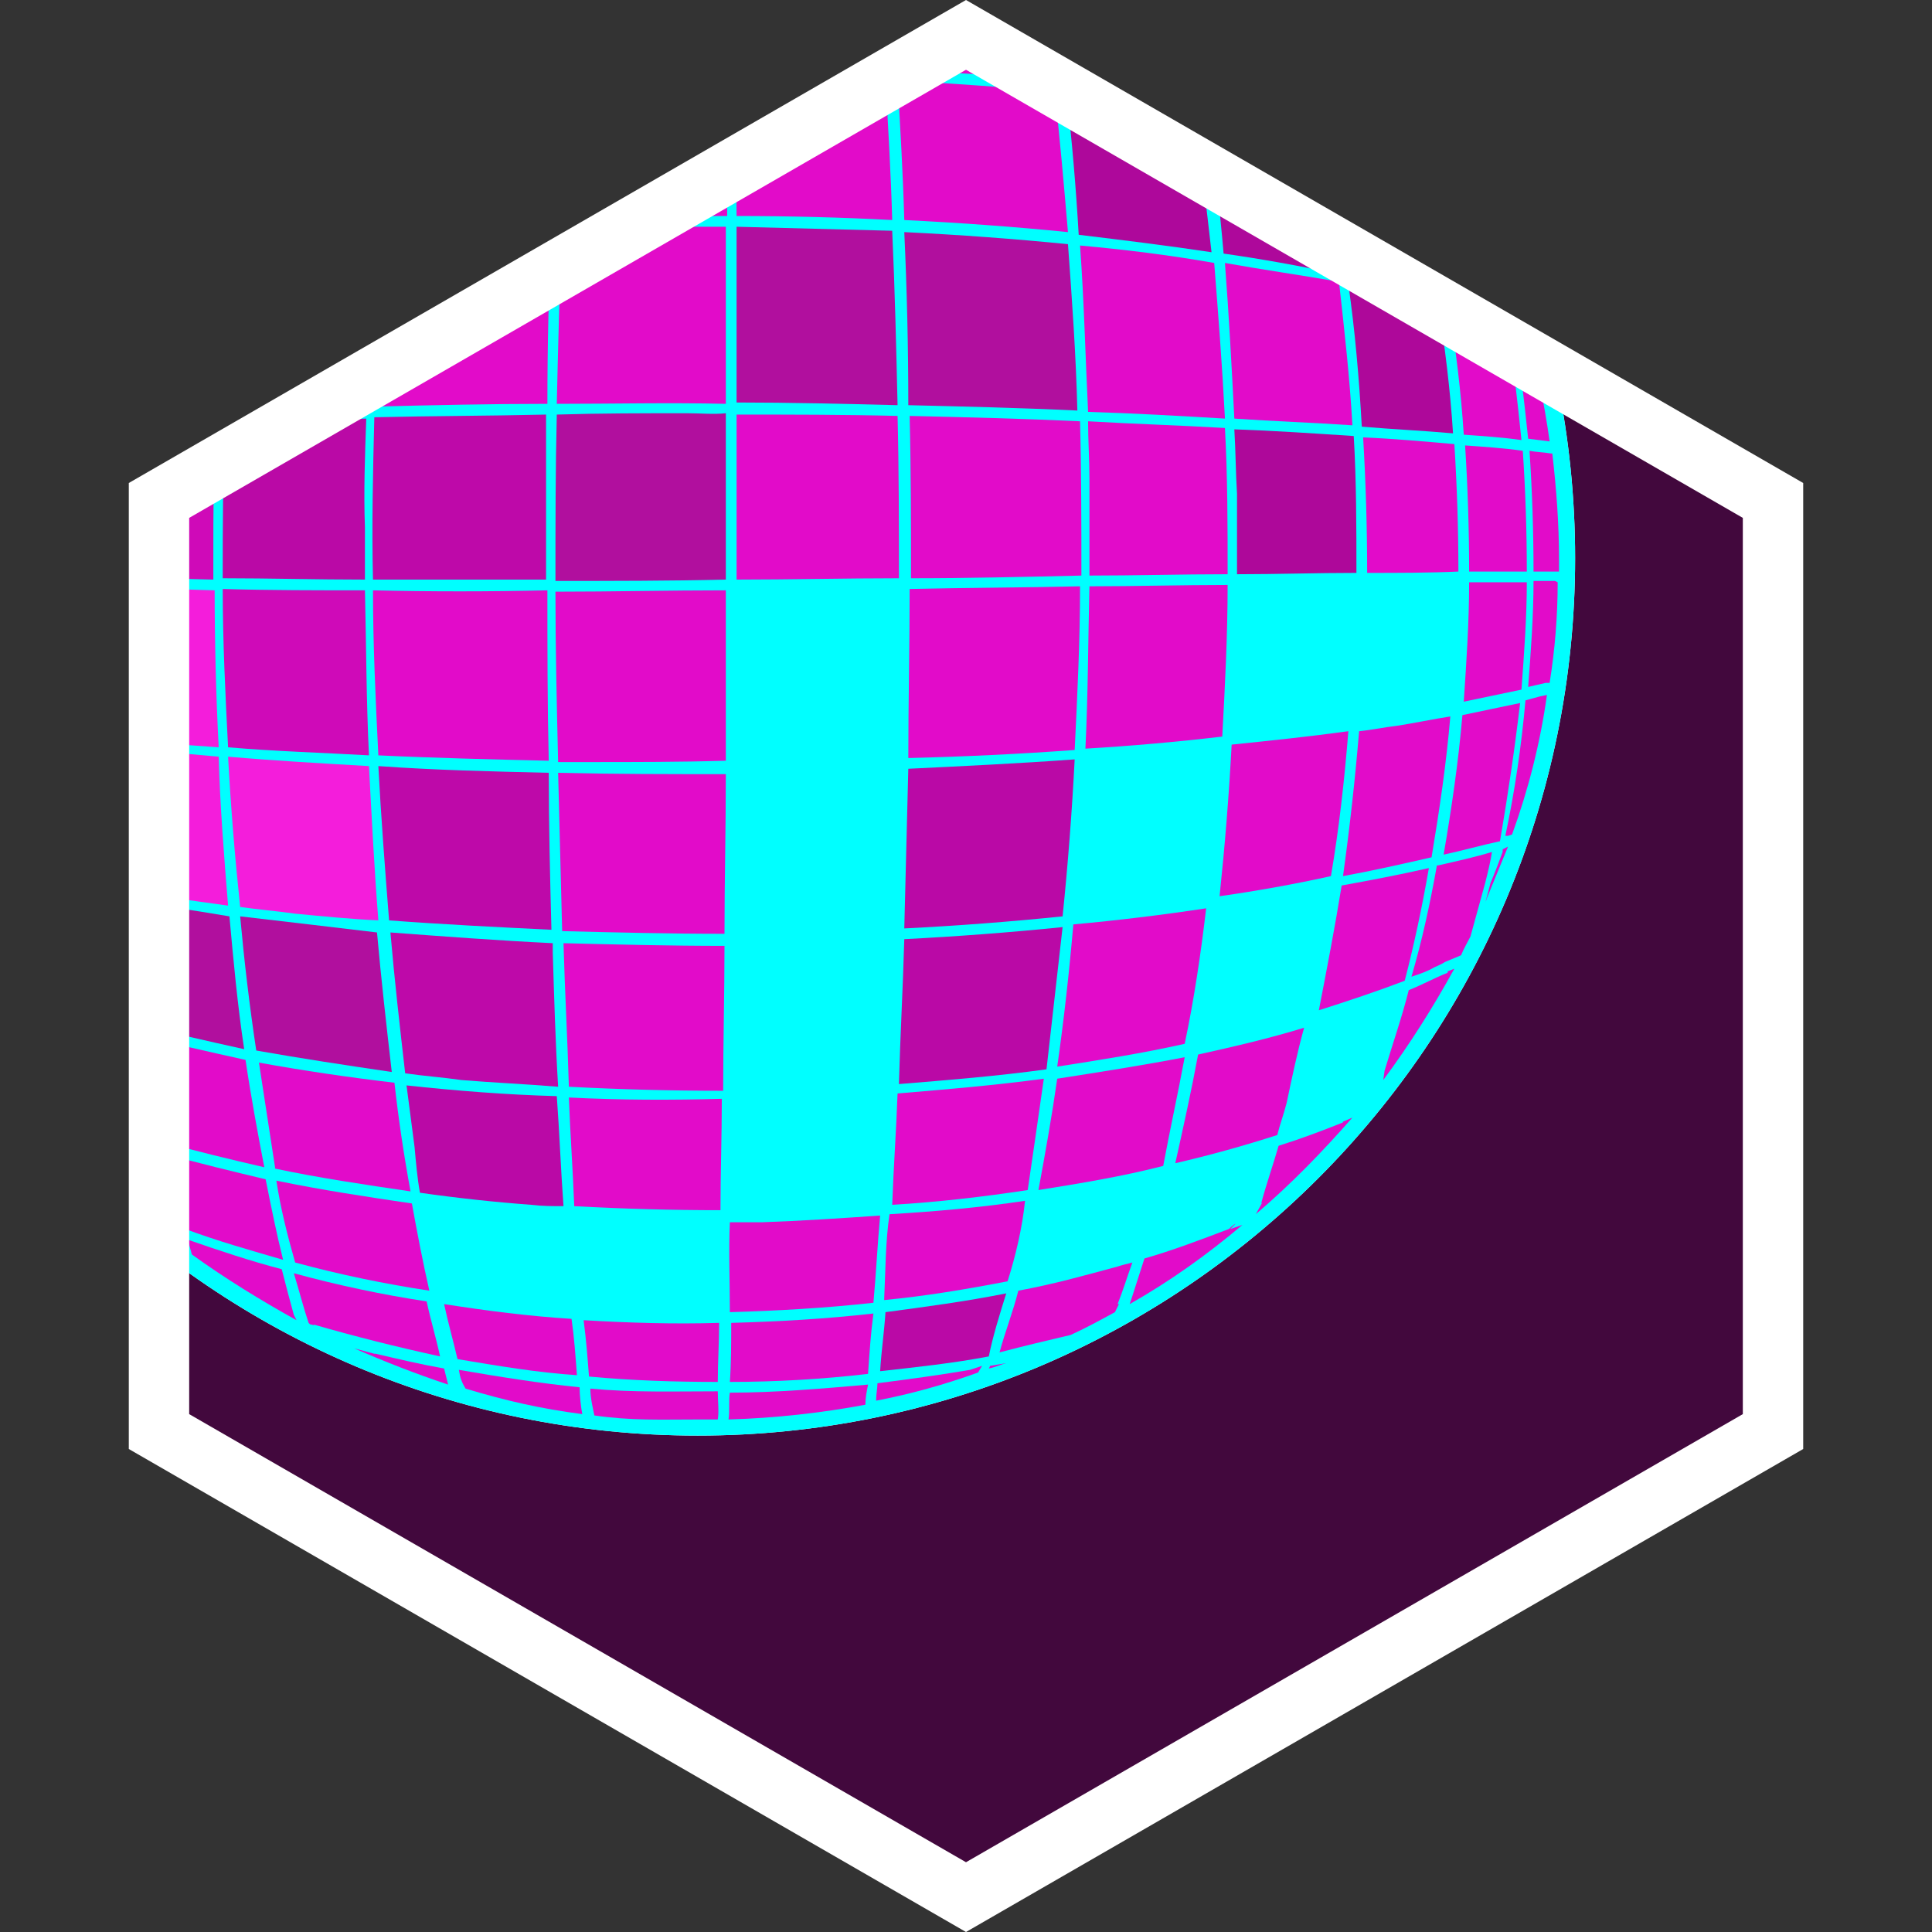 <?xml version="1.0" encoding="utf-8"?>
<!-- Generator: Adobe Illustrator 18.1.0, SVG Export Plug-In . SVG Version: 6.00 Build 0)  -->
<!DOCTYPE svg PUBLIC "-//W3C//DTD SVG 1.1//EN" "http://www.w3.org/Graphics/SVG/1.1/DTD/svg11.dtd">
<svg version="1.1" id="Layer_1" xmlns="http://www.w3.org/2000/svg" xmlns:xlink="http://www.w3.org/1999/xlink" x="0px" y="0px"
	 viewBox="0 0 144 144" enable-background="new 0 0 144 144" xml:space="preserve">
<rect x="0" y="0" width="144" height="144" fill="#333333" stroke="none"/>
<g>
	<polygon opacity="0.998" fill="#42083D" points="11.1,36.9 72,1.7 132.9,36.9 132.9,107.1 72,142.3 11.1,107.1 	"/>
	<g>
		<defs>
			<polygon id="SVGID_3_" points="11.1,36.9 72,1.7 132.9,36.9 132.9,107.1 72,142.3 11.1,107.1 			"/>
		</defs>
		<clipPath id="SVGID_1_">
			<use xlink:href="#SVGID_3_"  overflow="visible"/>
		</clipPath>
		<g clip-path="url(#SVGID_1_)">
			<g id="g9031_16_" transform="translate(104.844, 157.885)">
				<path id="path9005_31_" opacity="0.998" fill="#00FFFF" d="M-10-72.3c-2.5,0.8-5,1.4-7.5,2c-0.5,1.8-1,3.6-1.5,5.4
					c2.5-0.8,4.9-1.7,7.3-2.7l0.2-0.2C-11-69.2-10.5-70.8-10-72.3L-10-72.3z"/>
				<path id="path9007_31_" opacity="0.998" fill="#00FFFF" d="M-0.8-83.8c-2.1,0.8-4.2,1.6-6.4,2.2c-0.6,2.7-1.3,5.3-2,7.9
					c1.7-0.6,3.4-1.2,5.1-1.9l1.2-1.5l0.1-0.1c0.2-0.5,0.3-0.9,0.5-1.4C-1.8-80.2-1.2-82-0.8-83.8L-0.8-83.8z"/>
				<path id="path9009_31_" opacity="0.998" fill="#00FFFF" d="M3.8-114.5c-2.3,0-4.6,0-6.8,0.1c0,3.4-0.2,6.8-0.4,10.2
					c2.3-0.3,4.5-0.7,6.8-1.2C3.6-108.4,3.8-111.5,3.8-114.5L3.8-114.5z"/>
				<path id="path9011_31_" opacity="0.998" fill="#00FFFF" d="M-3.8-114.4c-3,0-5.9,0.1-8.9,0.1c0,3.8-0.1,7.5-0.3,11.3
					c2.9-0.3,5.8-0.7,8.7-1.1C-4-107.6-3.8-111-3.8-114.4L-3.8-114.4z"/>
				<path id="path9013_31_" opacity="0.998" fill="#00FFFF" d="M-37.8-114c-4,0-8.1,0.1-12.1,0.1c0,4.3,0,8.5,0,12.8
					c4,0,8.1-0.1,12.1-0.2C-37.8-105.6-37.8-109.8-37.8-114L-37.8-114z"/>
				<path id="path9015_31_" opacity="0.998" fill="#00FFFF" d="M-13.8-102.2c-3.4,0.4-6.8,0.7-10.2,0.9c-0.2,3.9-0.4,7.8-0.7,11.7
					c3.3-0.3,6.6-0.8,9.9-1.3C-14.4-94.7-14-98.4-13.8-102.2L-13.8-102.2z"/>
				<path id="path9017_31_" opacity="0.998" fill="#00FFFF" d="M-37.9-100.5c-4,0.2-8.1,0.3-12.1,0.3c0,4-0.1,7.9-0.1,11.9
					c4,0,7.9-0.1,11.9-0.3C-38.1-92.6-38-96.5-37.9-100.5L-37.9-100.5z"/>
				<path id="path9019_31_" opacity="0.998" fill="#00FFFF" d="M-5.7-91.7c-2.8,0.5-5.5,1-8.3,1.4c-0.4,3.4-0.8,6.7-1.4,10
					c2.7-0.6,5.3-1.3,8-2.1C-6.8-85.4-6.2-88.5-5.7-91.7L-5.7-91.7z"/>
				<path id="path9021_31_" opacity="0.998" fill="#00FFFF" d="M-38.2-87.8c-3.9,0.2-7.9,0.3-11.9,0.4c0,3.6-0.1,7.2-0.1,10.8
					c3.8,0,7.7-0.1,11.5-0.4C-38.5-80.6-38.4-84.2-38.2-87.8L-38.2-87.8z"/>
				<path id="path9023_31_" opacity="0.998" fill="#00FFFF" d="M-38.7-76.3c-0.4,0-0.7,0.1-1.1,0.1c-3.4,0.2-6.9,0.3-10.3,0.3
					c0,2.6-0.1,5.2-0.1,7.8c0,0.1,0,0.3,0,0.4c3.7,0,7.4-0.1,11.1-0.4C-39-70.8-38.9-73.5-38.7-76.3L-38.7-76.3z"/>
				<path id="path9025_31_" opacity="0.998" fill="#00FFFF" d="M-18.4-70.1c-3.1,0.7-6.1,1.2-9.2,1.7c-0.4,2-0.8,4.1-1.3,6.1
					c3.1-0.6,6.1-1.4,9.1-2.3C-19.2-66.5-18.7-68.3-18.4-70.1L-18.4-70.1z"/>
				<path id="path9027_31_" opacity="0.998" fill="#00FFFF" d="M-73.4-68.1c0.4,2.2,0.9,4.4,1.5,6.5c3.2,0.5,6.5,0.9,9.7,1.1
					c-0.2-2.2-0.3-4.5-0.5-6.7C-66.3-67.4-69.9-67.7-73.4-68.1L-73.4-68.1z"/>
				<path id="path9029_31_" opacity="0.998" fill="#00FFFF" d="M-62-67.1c0,2.1,0.3,4.4,0.6,6.7c2.9,0.2,5.8,0.3,8.6,0.3
					c0.5,0,1.1,0,1.6,0c0-2.2,0.1-4.5,0.1-6.7C-54.7-66.8-58.4-66.9-62-67.1L-62-67.1z"/>
			</g>
			<path id="path6851_16_" fill="#FFFFFF" d="M117.4,41.6c0,36.1-29.3,65.4-65.4,65.4s-65.4-29.3-65.4-65.4S15.9-23.7,52-23.7
				S117.4,5.5,117.4,41.6L117.4,41.6z"/>
			<path id="path11669_16_" fill="#00FFFF" d="M117.4,41.6c0,36.1-29.3,65.4-65.4,65.4s-65.4-29.3-65.4-65.4S15.9-23.7,52-23.7
				S117.4,5.5,117.4,41.6L117.4,41.6z"/>
			<path id="path6745_31_" opacity="0.998" fill="#E20BC9" d="M52-22.5c-2.4,0-4.8,0.1-7.2,0.4c-0.2,1-0.1,2.3-0.4,3.2
				c3.1-0.2,5.9-0.2,9-0.2c0.1-1.2,0-2.5-0.1-3.4C52.9-22.5,52.4-22.5,52-22.5L52-22.5z"/>
			<path id="path6743_31_" opacity="0.998" fill="#E20BC9" d="M54.2-22.4c0,1.1,0,2.2,0,3.4c3.1,0,6.3,0.1,9.4,0.4
				c-0.1-1-0.1-1.9-0.1-2.8C60.5-22,57.4-22.3,54.2-22.4L54.2-22.4z"/>
			<path id="path6741_31_" opacity="0.998" fill="#E20BC9" d="M43.9-22c-3,0.4-6,1-8.9,1.8c-0.2,0.8-0.4,2.3-0.6,2.8
				c2-0.3,6.1-1.5,9.1-1.3C43.6-19.8,43.8-20.9,43.9-22L43.9-22z"/>
			<path id="path6739_31_" opacity="0.998" fill="#E20BC9" d="M64.1-21.3c0.1,0.8,0.3,1.6,0.4,2.4c0,0.1,0,0.2,0,0.3
				c3.1,0.3,6.1,0.8,9.1,1.5c-0.2-0.6-0.3-1.2-0.5-1.8C70.2-19.9,67.2-20.7,64.1-21.3L64.1-21.3z"/>
			<path id="path6737_31_" opacity="0.998" fill="#E20BC9" d="M34.2-20c-3.6,1-7.1,2.4-10.5,4c-0.2,0.5-0.3,1-0.5,1.5
				c3.3-1.1,6.7-1.9,10.1-2.6C33.6-18,34-19.2,34.2-20L34.2-20z"/>
			<path id="path6735_31_" opacity="0.998" fill="#E20BC9" d="M74-18.6c0.2,0.5,0.4,1.1,0.5,1.7c2.7,0.4,5.3,1.2,7.6,2
				C79.5-16.3,76.8-17.6,74-18.6L74-18.6z"/>
			<path id="path6733_31_" opacity="0.998" fill="#AE089B" d="M54.6-18.3c0,0.1,0,0.8,0.1,1.5c0,0,0,0,0,0c0,1.1,0,2.1,0,3.2
				c1.6,0,3.2,0.1,4.8,0.2c1.7,0.1,3.4,0.3,5.1,0.4l-0.6-4.8C60.6-18.1,57-18.3,54.6-18.3L54.6-18.3z"/>
			<path id="path6731_31_" opacity="0.998" fill="#AE089B" d="M53.7-18.3c-2.3,0-7,0.1-9.3,0.2c-0.1,0.9-0.3,2.8-0.5,4.7
				c3.3-0.2,6.5-0.3,9.8-0.3c0-1.1-0.1-2.2,0-3.3c0,0,0,0-0.1,0C53.7-17.5,53.7-18.2,53.7-18.3L53.7-18.3z"/>
			<path id="path6729_31_" opacity="0.998" fill="#AE089B" d="M43.6-17.7c-2.8,0.2-6.3,0.6-9.5,1.3c-0.5,1.4-0.8,3-1.2,4.4
				c3.4-0.6,6.9-1,10.3-1.3C43.3-14.7,43.4-16.3,43.6-17.7L43.6-17.7z"/>
			<path id="path6727_31_" opacity="0.998" fill="#E20BC9" d="M64.8-17.7c0.2,1.4,0.5,3.2,0.6,4.7c3.4,0.4,6.8,0.9,10.2,1.6
				c-0.4-1.5-1.1-3.5-1.5-4.9C70.2-17.1,68-17.5,64.8-17.7L64.8-17.7z"/>
			<path id="path6725_31_" opacity="0.998" fill="#E20BC9" d="M33.1-16.3c-3.4,0.7-6.6,1.7-9.9,2.7c-0.4,1.3-0.9,2.6-1.2,3.9
				c3.3-0.9,6.7-1.7,10.1-2.3C32.5-13.3,32.7-14.8,33.1-16.3L33.1-16.3z"/>
			<path id="path6723_31_" opacity="0.998" fill="#E20BC9" d="M74.9-16.1c0.4,1.5,1.1,3.4,1.5,4.9c3.1,0.7,6,1.4,9.1,2.4
				c-0.5-1.6-0.8-3.1-1.3-4.7c-2-0.7-3.9-1.4-5.8-1.9C77.4-15.6,76-16,74.9-16.1L74.9-16.1z"/>
			<path id="path6721_31_" opacity="0.998" fill="#E20BC9" d="M22.8-15.4c-1.9,1-3.7,2-5.5,3.2c1.7-0.7,3.3-1.3,5.1-1.9
				C22.5-14.6,22.6-15,22.8-15.4L22.8-15.4z"/>
			<path id="path6719_31_" opacity="0.998" fill="#E20BC9" d="M22.4-13.2c-2.1,0.7-4.1,1.5-6.1,2.3c-0.5,0.3-1.1,0.5-1.6,0.8
				c-0.5,1.2-0.9,2.3-1.3,3.5c2.6-1,5.2-2,7.9-2.7C21.6-10.6,22-11.9,22.4-13.2L22.4-13.2z"/>
			<path id="path6717_31_" opacity="0.998" fill="#E20BC9" d="M84.8-13.2c0.5,1.5,1,3.1,1.4,4.7c2.3,0.8,4.7,1.6,6.9,2.6
				c-0.3-0.8-0.6-1.7-1-2.5c-2-1.6-4-3-6.2-4.4C85.6-12.9,85.2-13,84.8-13.2L84.8-13.2z"/>
			<path id="path6715_31_" opacity="0.998" fill="#E20BC9" d="M52.3-12.9c-2.8,0-5.6,0.1-8.4,0.3c-0.2,2.3-0.4,4.6-0.6,7
				c2.4-0.2,4.8-0.3,7.2-0.3c1.2,0,2.4,0,3.7,0c-0.1-2.3-0.2-4.7-0.3-7C53.3-12.9,52.8-12.9,52.3-12.9L52.3-12.9z"/>
			<path id="path6713_31_" opacity="0.998" fill="#E20BC9" d="M54.6-12.9c0,2.3,0.1,4.6,0.1,7c3.6,0.1,7.2,0.2,10.8,0.4
				c-0.2-2.2-0.5-4.5-0.8-6.8C61.3-12.6,57.9-12.8,54.6-12.9L54.6-12.9z"/>
			<path id="path6711_31_" opacity="0.998" fill="#AE089B" d="M43.1-12.5c-3.5,0.3-7,0.7-10.5,1.3c-0.4,1.6-0.8,3.3-0.9,4.8
				c-0.1,0.6-0.2,1.3-0.3,1.9C35-5,38.7-5.3,42.4-5.6C42.6-7.9,42.9-10.2,43.1-12.5L43.1-12.5z"/>
			<path id="path6709_31_" opacity="0.998" fill="#AC0899" d="M65.5-12.2c0.2,2.2,0.4,4.5,0.6,6.7c3.7,0.3,7.4,0.7,11.1,1.2
				c-0.3-2.1-0.8-4.2-1.4-6.4C72.4-11.3,68.9-11.8,65.5-12.2L65.5-12.2z"/>
			<path id="path6707_31_" opacity="0.998" fill="#E20BC9" d="M31.9-11.1c-3.4,0.6-6.8,1.4-10.2,2.4c-0.5,1.8-0.9,3.7-1.2,5.4
				c0,0.3-0.1,0.5-0.1,0.8c3.3-0.8,6.7-1.4,10-1.8C30.9-6.6,31.4-8.8,31.9-11.1L31.9-11.1z"/>
			<path id="path6705_31_" opacity="0.998" fill="#E20BC9" d="M76.6-10.4c0.5,2.1,0.9,4.2,1.3,6.3c3.2,0.5,6.3,1.1,9.4,1.9
				C87-4.1,86.5-5.9,86-7.9C82.9-8.9,79.8-9.7,76.6-10.4L76.6-10.4z"/>
			<path id="path6703_31_" opacity="0.998" fill="#E20BC9" d="M13.2-9.4C11-7.7,8.8-5.8,6.8-3.8c1.7-0.9,3.5-1.7,5.2-2.4
				C12.4-7.3,12.8-8.4,13.2-9.4L13.2-9.4z"/>
			<path id="path6701_31_" opacity="0.998" fill="#E20BC9" d="M21-8.4c-2.7,0.8-5.4,1.8-8,2.8c-0.6,1.9-1.2,3.8-1.7,5.7
				c2.7-0.9,5.5-1.7,8.3-2.3C20-4.3,20.5-6.4,21-8.4L21-8.4z"/>
			<path id="path6699_31_" opacity="0.998" fill="#E20BC9" d="M86.8-7.6c0.5,1.9,0.9,3.7,1.4,5.6c2.4,0.6,4.8,1.3,7.1,2.1
				c-0.4-1.4-0.9-2.9-1.3-4.3c-0.1-0.2-0.1-0.4-0.2-0.7C91.5-5.9,89.2-6.8,86.8-7.6L86.8-7.6z"/>
			<path id="path6697_31_" opacity="0.998" fill="#E20BC9" d="M93.2-7.5c0.3,0.7,0.5,1.3,0.8,2C95-5,96-4.5,97-4
				C95.8-5.2,94.5-6.4,93.2-7.5L93.2-7.5z"/>
			<path id="path6695_31_" opacity="0.998" fill="#E20BC9" d="M12-5.2c-2,0.8-4,1.8-6,2.8C5.4-0.7,4.8,1,4.2,2.7
				c2-0.8,4-1.6,6.1-2.3C10.8-1.5,11.4-3.4,12-5.2L12-5.2z"/>
			<path id="path6693_31_" opacity="0.998" fill="#E20BC9" d="M52.5-5.2c-3.1,0-6.2,0.1-9.3,0.3c-0.3,3.3-0.5,6.7-0.7,10
				c0.5,0,1.1-0.1,1.6-0.1C47.4,5,50.7,4.9,54,4.9c0-1.6,0-3.2,0-4.7c0.1-1.7,0.1-3.5,0.1-5.4C53.5-5.2,53-5.2,52.5-5.2L52.5-5.2z"
				/>
			<path id="path6691_31_" opacity="0.998" fill="#AC0899" d="M54.7-5.2c0,3.4,0.1,6.7,0.1,10.1c3.7,0,7.5,0.1,11.2,0.2
				c-0.1-1.5-0.2-3.1-0.2-4.6c0-1.7-0.1-3.4-0.2-5.2C61.9-4.9,58.3-5.1,54.7-5.2L54.7-5.2z"/>
			<path id="path6689_31_" opacity="0.998" fill="#E20BC9" d="M42.4-4.8c-3.7,0.3-7.4,0.6-11.1,1.2c-0.5,3.2-1,6.4-1.4,9.6
				c3.9-0.4,7.9-0.6,11.8-0.8C41.8,1.8,42.1-1.5,42.4-4.8L42.4-4.8z"/>
			<path id="path6687_31_" opacity="0.998" fill="#E20BC9" d="M66.1-4.6c0.3,3.3,0.5,6.6,0.7,9.8c3.9,0.2,7.8,0.4,11.7,0.8
				c-0.3-2.9-0.7-5.8-1.2-8.7c0-0.2-0.1-0.5-0.1-0.7C73.6-3.9,69.8-4.3,66.1-4.6L66.1-4.6z"/>
			<path id="path6685_31_" opacity="0.998" fill="#E20BC9" d="M94.4-4.4C95-2.8,95.5-1.2,96,0.5c2,0.7,3.9,1.5,5.9,2.3
				c-0.3-0.9-0.7-1.9-1.1-2.8c-0.6-0.7-1.2-1.4-1.9-2.1C97.4-2.9,95.9-3.7,94.4-4.4L94.4-4.4z"/>
			<path id="path6683_31_" opacity="0.998" fill="#E20BC9" d="M30.3-3.5C27-3,23.6-2.4,20.3-1.6c-0.5,3-1,5.9-1.4,8.9
				c3.3-0.5,6.7-0.9,10-1.2C29.3,2.9,29.7-0.3,30.3-3.5L30.3-3.5z"/>
			<path id="path6681_31_" opacity="0.998" fill="#AC0899" d="M78.1-3.2c0.6,3.1,1,6.2,1.4,9.4c3.2,0.3,6.3,0.8,9.5,1.3
				c-0.4-2.9-0.9-5.9-1.5-8.8C84.3-2.1,81.2-2.7,78.1-3.2L78.1-3.2z"/>
			<path id="path6679_31_" opacity="0.998" fill="#AE089A" d="M19.4-1.4C16.6-0.7,13.8,0.1,11,1c-0.7,2.7-1.3,5.4-1.8,8.1
				c2.9-0.6,5.8-1.2,8.7-1.6C18.3,4.5,18.8,1.6,19.4-1.4L19.4-1.4z"/>
			<path id="path6677_31_" opacity="0.998" fill="#E20BC9" d="M4.4-1.4c-1.7,1.9-3.3,3.9-4.8,6c1.1-0.5,2.1-1,3.2-1.5
				C3.3,1.6,3.9,0.1,4.4-1.4L4.4-1.4z"/>
			<path id="path6675_31_" opacity="0.998" fill="#E20BC9" d="M88.3-1.1c0.6,2.9,1.1,5.8,1.6,8.7c2.6,0.5,5.2,1,7.8,1.6
				C97,6.5,96.3,3.7,95.6,1C93.2,0.2,90.8-0.5,88.3-1.1L88.3-1.1z"/>
			<path id="path6673_31_" opacity="0.998" fill="#E20BC9" d="M10,1.3c0,0-0.1,0-0.1,0C8.1,2.2,6,3,3.8,3.7c0,0.1-0.1,0.2-0.1,0.3
				C3,6.4,2.4,8.7,1.9,11C4,10.4,6.1,9.8,8.2,9.3C8.7,6.6,9.3,4,10,1.3L10,1.3z"/>
			<path id="path6671_31_" opacity="0.998" fill="#E20BC9" d="M96.6,1.4c0.2,0.7,0.4,1.4,0.6,2.1c0.5,2,0.9,3.9,1.4,5.9
				c2.1,0.5,4.2,1.1,6.3,1.7c-0.7-2.5-1.4-4.9-2.3-7.3C100.6,2.9,98.6,2.1,96.6,1.4L96.6,1.4z"/>
			<path id="path6669_31_" opacity="0.998" fill="#E20BC9" d="M102.5,2.2c0.1,0.4,0.3,0.7,0.4,1.1c0.3,0.1,0.5,0.2,0.7,0.4
				C103.3,3.2,102.9,2.7,102.5,2.2L102.5,2.2z"/>
			<path id="path6667_31_" opacity="0.998" fill="#E20BC9" d="M2.5,4.1C1.4,4.5,0.2,5-0.9,5.4c-0.5,0.7-0.9,1.3-1.3,2
				c-0.5,1.7-1,3.5-1.5,5.2c1.4-0.5,2.8-0.9,4.3-1.4C1.1,8.9,1.8,6.5,2.5,4.1L2.5,4.1z"/>
			<path id="path6665_31_" opacity="0.998" fill="#E20BC9" d="M103.2,4.3c0.8,2.3,1.5,4.7,2.1,7.1c1.3,0.4,2.6,0.9,3.9,1.3
				c-1.4-2.7-2.9-5.3-4.6-7.7C104.1,4.7,103.7,4.5,103.2,4.3L103.2,4.3z"/>
			<path id="path6663_31_" opacity="0.998" fill="#E20BC9" d="M53.2,5.6c-3.6,0-7.1,0.1-10.7,0.3c-0.2,3.5-0.4,6.9-0.5,10.4
				c4.1-0.2,8.1-0.2,12.2-0.2c0-3.5,0-7,0-10.4C53.7,5.7,53.5,5.7,53.2,5.6L53.2,5.6z"/>
			<path id="path6661_31_" opacity="0.998" fill="#E20BC9" d="M54.8,5.7c0,3.5,0.1,6.9,0.1,10.4c3.9,0,7.8,0.1,11.6,0.3
				c-0.1-3.5-0.3-6.9-0.5-10.4C62.3,5.8,58.6,5.7,54.8,5.7L54.8,5.7z"/>
			<path id="path6659_31_" opacity="0.998" fill="#AC0899" d="M41.6,5.9c-3.9,0.2-7.9,0.5-11.8,0.9c-0.4,3.4-0.8,6.9-1,10.3
				c4.1-0.3,8.2-0.6,12.4-0.8C41.2,12.9,41.4,9.4,41.6,5.9L41.6,5.9z"/>
			<path id="path6657_31_" opacity="0.998" fill="#E20BC9" d="M66.9,6c0.2,3.5,0.4,6.9,0.5,10.4c4.1,0.2,8.2,0.5,12.2,0.9
				c-0.3-3.5-0.6-7-1-10.5C74.7,6.5,70.8,6.2,66.9,6L66.9,6z"/>
			<path id="path6655_31_" opacity="0.998" fill="#E20BC9" d="M28.8,6.9c-3.4,0.3-6.7,0.8-10,1.3c-0.5,3.3-0.8,6.7-1.1,10
				c0.4-0.1,0.9-0.1,1.3-0.2c3-0.3,6-0.6,9-0.8C28.1,13.7,28.4,10.3,28.8,6.9L28.8,6.9z"/>
			<path id="path6653_31_" opacity="0.998" fill="#AE089B" d="M79.5,7c0.4,3.5,0.7,7,0.9,10.5c3.3,0.4,6.6,0.8,9.9,1.3
				c-0.4-3.5-0.8-7-1.3-10.5C85.9,7.7,82.7,7.3,79.5,7L79.5,7z"/>
			<path id="path6651_31_" opacity="0.998" fill="#E20BC9" d="M17.8,8.3c-2.9,0.5-5.8,1-8.7,1.7c-0.6,3.2-1.1,6.4-1.5,9.7
				c3.1-0.5,6.1-1,9.2-1.4C17,15,17.4,11.6,17.8,8.3L17.8,8.3z"/>
			<path id="path6649_31_" opacity="0.998" fill="#AE089B" d="M90,8.4c0.5,3.5,0.9,7,1.2,10.5c2.8,0.4,5.6,0.9,8.4,1.5
				c-0.5-3.5-1.1-6.9-1.8-10.3C95.2,9.4,92.6,8.9,90,8.4L90,8.4z"/>
			<path id="path6647_31_" opacity="0.998" fill="#E20BC9" d="M98.7,10.2c0.7,3.4,1.3,6.8,1.7,10.3c2.2,0.4,4.5,0.9,6.7,1.4
				c-0.6-3.4-1.3-6.7-2.1-10C102.9,11.3,100.8,10.8,98.7,10.2L98.7,10.2z"/>
			<path id="path6645_31_" opacity="0.998" fill="#AC0899" d="M8.1,10.3c-1.9,0.6-4.2,1.1-6.4,1.6C1,14.9,0.3,18-0.1,21.1
				c2.3-0.5,4.6-0.9,6.9-1.3C7.1,16.6,7.5,13.4,8.1,10.3L8.1,10.3z"/>
			<path id="path6643_31_" opacity="0.998" fill="#E20BC9" d="M-4.1,10.5c-0.5,0.9-1,1.9-1.5,2.9c0.3-0.1,0.6-0.2,0.8-0.3
				C-4.5,12.2-4.3,11.4-4.1,10.5L-4.1,10.5z"/>
			<path id="path6641_31_" opacity="0.998" fill="#E20BC9" d="M0.7,12.1c-1.5,0.3-2.9,0.7-4.2,1.2c-0.7,3-1.3,6-1.8,9
				c1.4-0.3,2.9-0.7,4.4-1C-0.6,18.2,0,15.1,0.7,12.1L0.7,12.1z"/>
			<path id="path6639_31_" opacity="0.998" fill="#AE089A" d="M105.8,12.3c0.8,3.3,1.5,6.5,2,9.9c1.4,0.3,2.9,0.7,4.3,1.1
				c-0.5-2.9-1.2-5.7-1.9-8.5c-0.2-0.4-0.4-0.8-0.5-1.1C108.4,13.1,107.1,12.7,105.8,12.3L105.8,12.3z"/>
			<path id="path6637_31_" opacity="0.998" fill="#E20BC9" d="M-4.9,13.7c-0.4,0.2-0.7,0.3-1.1,0.5c-1.4,2.9-2.5,5.9-3.5,9
				c0.9-0.2,1.9-0.5,2.8-0.7C-6.2,19.5-5.6,16.6-4.9,13.7L-4.9,13.7z"/>
			<path id="path6635_31_" opacity="0.998" fill="#E20BC9" d="M51.9,16.9c-3.3,0-6.6,0.1-10,0.2c-0.2,4.3-0.3,8.7-0.4,13
				c4.2,0,8.4-0.1,12.6,0c0-4.4,0-8.8,0-13.2C53.3,16.9,52.6,16.9,51.9,16.9L51.9,16.9z"/>
			<path id="path6633_31_" opacity="0.998" fill="#B10F9E" d="M54.9,16.9c0,4.4,0,8.8,0,13.1c4,0,8,0.1,12,0.2
				c-0.1-4.3-0.2-8.6-0.4-13C62.7,17.1,58.8,17,54.9,16.9L54.9,16.9z"/>
			<path id="path6987_31_" opacity="0.998" fill="#E20BC9" d="M111.2,17c0.1,0.2,0.2,0.4,0.3,0.7c0.4,1.9,0.9,3.8,1.2,5.7l0.9,0.2
				C112.9,21.3,112.1,19.1,111.2,17L111.2,17z"/>
			<path id="path6985_31_" opacity="0.998" fill="#E20BC9" d="M112.8,24.2c0.5,2.8,0.8,5.7,1.1,8.5l1.6,0.2c-0.4-2.9-1-5.7-1.7-8.5
				l-0.1,0l0,0C113.4,24.4,113.1,24.3,112.8,24.2L112.8,24.2z"/>
			<path id="path6983_31_" opacity="0.998" fill="#E20BC9" d="M113.9,32.8C113.9,32.8,113.9,32.8,113.9,32.8
				C113.9,32.8,114,32.8,113.9,32.8L113.9,32.8L113.9,32.8z"/>
			<path id="path6981_31_" opacity="0.998" fill="#E20BC9" d="M114,33.6c0.2,3,0.3,6,0.3,9c0.6,0,1.1,0,1.7,0c0,0,0,0,0,0l0.2,0
				c0-0.3,0-0.6,0-0.9c0-2.7-0.2-5.3-0.5-7.9l-0.1,0c0,0,0,0,0,0C115,33.7,114.5,33.7,114,33.6L114,33.6z"/>
			<path id="path6979_31_" opacity="0.998" fill="#E20BC9" d="M115.9,43.3C115.9,43.3,115.9,43.3,115.9,43.3c-0.5,0-1.1,0-1.6,0
				c0,2.6-0.2,5.3-0.4,7.9c0.4-0.1,0.9-0.2,1.3-0.3l0,0l0.3,0c0.4-2.5,0.6-5,0.6-7.5L115.9,43.3L115.9,43.3z"/>
			<path id="path6874_31_" opacity="0.998" fill="#E20BC9" d="M115.3,51.8l-0.5,0.1c-0.4,0.1-0.7,0.2-1.1,0.3
				c-0.3,3.4-0.8,6.8-1.5,10.1c0.1,0,0.1,0,0.2,0c0,0,0,0,0,0l0.3-0.1C113.9,58.9,114.8,55.4,115.3,51.8L115.3,51.8z"/>
			<path id="path6872_31_" opacity="0.998" fill="#E20BC9" d="M112.4,63.1l-0.4,0.2c0,0.1,0,0.1,0,0.2c-0.3,0.8-0.6,1.6-0.9,2.3
				l-0.4,1.5c0-0.1,0.1-0.2,0.1-0.3L112.4,63.1z"/>
			<path id="path6870_31_" opacity="0.998" fill="#E20BC9" d="M111.2,63.5c-1.3,0.4-2.7,0.7-4,1c0,0-0.1,0-0.1,0
				c-0.5,2.8-1.1,5.6-1.9,8.3c0.6-0.2,1.2-0.4,1.7-0.7c0.2-0.1,0.5-0.2,0.8-0.4v0l1.2-0.5c0.2-0.5,0.5-1,0.7-1.4l1.1-4l0,0
				C110.9,65,111.1,64.2,111.2,63.5L111.2,63.5z"/>
			<path id="path6963_31_" opacity="0.998" fill="#E20BC9" d="M-8.2,63.9c0.9,2.4,1.9,4.7,3,6.9c0.3,0.1,0.4,0.2,0.6,0.3
				c-0.6-2.3-1.1-4.4-1.6-6.7C-6.9,64.1-7.5,64-8.2,63.9L-8.2,63.9z"/>
			<path id="path6961_31_" opacity="0.998" fill="#E20BC9" d="M-3.4,72.5c0.2,0.9,0.5,1.8,0.8,2.7c0.4,0.4,3.9,5.7,4.4,6.3l0.7,0.4
				c0.2,0.1,0.5,0.2,0.7,0.3c-0.9-2.6-1.6-5.3-2.3-7.9C-0.5,73.7-1.9,73.1-3.4,72.5L-3.4,72.5z"/>
			<path id="path6959_31_" opacity="0.998" fill="#E20BC9" d="M4.6,83.5c0.2,0.7,0.5,1.3,0.7,2c0.2,0.3,4.2,4.1,5.2,4.9
				c0.7,0.3,1.5,0.6,2.2,0.9c-0.6-1.8-1.2-3.7-1.7-5.6C8.9,85,6.8,84.3,4.6,83.5L4.6,83.5z"/>
			<path id="path6946_31_" opacity="0.998" fill="#E20BC9" d="M14,92.4l0.3,1.1c2.5,1.8,5.1,3.4,7.8,4.9L21.9,98l0,0
				c-0.3-1.1-0.6-2.2-0.9-3.4C18.7,94,16.3,93.2,14,92.4L14,92.4z"/>
			<path id="path6944_31_" opacity="0.998" fill="#E20BC9" d="M21.9,94.9c0.4,1.3,0.7,2.5,1.1,3.7l0.1,0.1l0.4,0.1
				c-0.1,0-0.1-0.1-0.2-0.1c3.1,0.9,6.3,1.7,9.5,2.4c-0.3-1.4-0.7-2.7-1-4.1C28.5,96.5,25.2,95.8,21.9,94.9L21.9,94.9z"/>
			<path id="path6942_31_" opacity="0.998" fill="#E20BC9" d="M26.4,100.5c2.3,1,4.6,1.9,7,2.7c-0.1-0.4-0.2-0.8-0.3-1.2
				c-1.7-0.3-3.4-0.7-5.1-1.1c0,0-0.1,0-0.1,0L26.4,100.5L26.4,100.5z"/>
			<path id="path6940_31_" opacity="0.998" fill="#E20BC9" d="M34.2,102.1c0.1,0.6,0.2,0.9,0.5,1.4c3,0.9,5.6,1.5,8.7,1.9
				c-0.1-0.5-0.2-1.4-0.2-2C40.2,103.1,37.1,102.6,34.2,102.1L34.2,102.1z"/>
			<path id="path6938_31_" opacity="0.998" fill="#E20BC9" d="M64.7,103.2c-3.4,0.3-6.9,0.6-10.3,0.6c-0.1,0.5,0,1.4-0.1,2
				c3.5-0.1,7-0.5,10.2-1.1C64.5,104.2,64.6,103.7,64.7,103.2L64.7,103.2z"/>
			<path id="path6919_31_" opacity="0.998" fill="#E20BC9" d="M44,103.5c0,0.7,0.2,1.5,0.3,2c2.8,0.4,4.9,0.3,7.7,0.3
				c0.5,0,1,0,1.5,0c0.1-0.6,0-1.4,0-2.1C50.3,103.7,47.2,103.8,44,103.5L44,103.5z"/>
			<path id="path6917_31_" opacity="0.998" fill="#E20BC9" d="M92.1,91.2c-0.2,0.1-0.4,0.3-0.5,0.4c-2.1,0.8-4.2,1.6-6.3,2.2
				c-0.3,0.9-0.6,1.9-0.9,2.8c0,0,0,0,0,0l-0.2,0.6c3-1.7,5.8-3.7,8.4-5.9l-0.9,0.3L92.1,91.2z"/>
			<path id="path6915_31_" opacity="0.998" fill="#E20BC9" d="M84.4,94.1c-0.4,0.1-0.8,0.2-1.1,0.3c-2.6,0.7-4.7,1.3-7.4,1.8
				c-0.4,1.6-1,3.1-1.4,4.6c1.9-0.5,3.6-0.9,5.3-1.3c1.1-0.5,2.2-1.1,3.3-1.7l0.3-0.6c0,0,0,0-0.1,0C83.7,96.2,84,95.2,84.4,94.1
				L84.4,94.1z"/>
			<path id="path6913_31_" opacity="0.998" fill="#E20BC9" d="M75,101.6l-1.2,0.2l-0.1,0.2C74.2,101.9,74.6,101.7,75,101.6L75,101.6
				z"/>
			<path id="path6883_31_" opacity="0.998" fill="#E20BC9" d="M73.2,101.8c-0.3,0.1-0.6,0.2-0.9,0.3c-2.3,0.4-4.6,0.7-6.9,1
				c0,0.4-0.1,0.8-0.1,1.3c2.6-0.5,5.1-1.2,7.6-2.1L73.2,101.8z"/>
			<path id="path6881_31_" opacity="0.998" fill="#E20BC9" d="M100.8,83.3l-0.7,0.3c0,0,0,0.1-0.1,0.1c-1.5,0.6-3.1,1.2-4.7,1.7
				c-0.4,1.4-0.9,2.8-1.3,4.3l0.1-0.1l-0.5,0.9C96.3,88.2,98.6,85.8,100.8,83.3L100.8,83.3z"/>
			<path id="path6868_31_" opacity="0.998" fill="#00FFFF" d="M94.8,85.5c-2.5,0.8-5,1.4-7.5,2c-0.5,1.8-1,3.6-1.5,5.4
				c2.5-0.8,4.9-1.7,7.3-2.7l0.2-0.2C93.9,88.6,94.4,87.1,94.8,85.5L94.8,85.5z"/>
			<path id="path6866_31_" opacity="0.998" fill="#E20BC9" d="M108.4,72.2l-0.5,0.2c0,0,0,0,0,0.1c-1,0.4-1.9,0.9-2.9,1.3
				c-0.5,2-1.2,4-1.8,6l-0.1,0.7C105.1,77.8,106.8,75.1,108.4,72.2L108.4,72.2z"/>
			<path id="path6631_31_" opacity="0.998" fill="#00FFFF" d="M104.1,74.1c-2.1,0.8-4.2,1.6-6.4,2.2c-0.6,2.7-1.3,5.3-2,7.9
				c1.7-0.6,3.4-1.2,5.1-1.9L102,81l0.1-0.1c0.2-0.5,0.3-0.9,0.5-1.4C103.1,77.7,103.6,75.9,104.1,74.1L104.1,74.1z"/>
			<path id="path6629_31_" opacity="0.998" fill="#E20BC9" d="M41.1,17.1c-4.1,0.2-8.3,0.4-12.4,0.7c-0.3,4.2-0.6,8.3-0.7,12.5
				c4.3-0.1,8.5-0.2,12.8-0.2C40.8,25.8,40.9,21.4,41.1,17.1L41.1,17.1z"/>
			<path id="path6627_31_" opacity="0.998" fill="#B10F9E" d="M67.4,17.3c0.2,4.3,0.3,8.6,0.3,12.9c4.2,0.1,8.4,0.2,12.6,0.4
				c-0.1-4.1-0.4-8.3-0.7-12.4C75.6,17.8,71.5,17.5,67.4,17.3L67.4,17.3z"/>
			<path id="path6625_31_" opacity="0.998" fill="#AE089B" d="M27.9,17.9c-3.4,0.3-6.9,0.6-10.3,1.1c-0.4,3.9-0.6,7.8-0.8,11.8
				c3.5-0.1,7-0.3,10.5-0.4C27.4,26.2,27.6,22,27.9,17.9L27.9,17.9z"/>
			<path id="path6623_31_" opacity="0.998" fill="#E20BC9" d="M80.5,18.3c0.3,4.1,0.4,8.3,0.6,12.4c3.4,0.1,6.8,0.3,10.2,0.5
				c-0.2-3.9-0.5-7.8-0.8-11.6C87.1,19,83.8,18.6,80.5,18.3L80.5,18.3z"/>
			<path id="path6621_31_" opacity="0.998" fill="#F529DD" d="M16.7,19.1c-3.1,0.4-6.2,0.9-9.2,1.4C7.1,24,6.8,27.6,6.6,31.2
				c3.2-0.2,6.3-0.3,9.5-0.4C16.2,26.9,16.4,23,16.7,19.1L16.7,19.1z"/>
			<path id="path6619_31_" opacity="0.998" fill="#E20BC9" d="M91.3,19.6c0.3,3.9,0.5,7.7,0.7,11.6c2.9,0.2,5.9,0.3,8.8,0.5
				c-0.2-3.6-0.6-7.1-1-10.7c0,0,0,0,0,0C96.9,20.5,94.1,20.1,91.3,19.6L91.3,19.6z"/>
			<path id="path6617_31_" opacity="0.998" fill="#AE089A" d="M6.6,20.6c-1.8,0.3-3.6,0.6-5.4,1c-0.5,0.1-1,0.2-1.5,0.3
				c-0.5,3.2-0.9,6.5-1.1,9.8c2.4-0.1,4.8-0.3,7.2-0.4C6,27.7,6.3,24.1,6.6,20.6L6.6,20.6z"/>
			<path id="path6615_31_" opacity="0.998" fill="#AE089A" d="M100.5,21.2c0.5,3.5,0.8,7,1,10.6c2.3,0.2,4.6,0.3,6.8,0.5
				c-0.2-3.2-0.6-6.4-1.1-9.6C105,22.2,102.8,21.7,100.5,21.2L100.5,21.2z"/>
			<path id="path6613_31_" opacity="0.998" fill="#E20BC9" d="M-1.1,22c-1.5,0.3-3,0.5-4.4,0.9c-0.5,3-0.8,6-1.1,9.1
				c1.5-0.1,3-0.2,4.4-0.3C-1.9,28.4-1.6,25.2-1.1,22L-1.1,22z"/>
			<path id="path6611_31_" opacity="0.998" fill="#E20BC9" d="M108,22.9c0.5,3.1,0.9,6.3,1.1,9.5c1.4,0.1,2.9,0.2,4.3,0.4
				c-0.3-2.9-0.6-5.8-1.1-8.7C110.9,23.6,109.4,23.2,108,22.9L108,22.9z"/>
			<path id="path6609_31_" opacity="0.998" fill="#E20BC9" d="M-6.7,23.2c-1.2,0.4-2.3,0.9-3.2,1.6c-0.7,2.4-1.2,4.9-1.6,7.5
				c1.3-0.1,2.5-0.2,3.8-0.3C-7.5,29.1-7.2,26.1-6.7,23.2L-6.7,23.2z"/>
			<path id="path6607_31_" opacity="0.998" fill="#B10F9E" d="M51.2,30.8c-3.2,0-6.5,0-9.7,0.1c-0.1,4.1-0.1,8.2-0.1,12.4
				c4.2,0,8.5,0,12.7-0.1c0-4.1,0-8.2,0-12.4C53.2,30.9,52.2,30.8,51.2,30.8L51.2,30.8z"/>
			<path id="path6605_31_" opacity="0.998" fill="#E20BC9" d="M54.9,30.9c0,4.1,0,8.2,0,12.3c4,0,8.1-0.1,12.1-0.1
				c0-4,0-8.1-0.1-12.1C62.9,30.9,58.9,30.9,54.9,30.9L54.9,30.9z"/>
			<path id="path6603_31_" opacity="0.998" fill="#BE09A9" d="M40.7,30.9c-4.3,0.1-8.5,0.1-12.8,0.2c-0.1,4-0.2,8.1-0.1,12.1
				c4.3,0,8.6,0,12.9,0C40.7,39.2,40.7,35,40.7,30.9L40.7,30.9z"/>
			<path id="path6601_31_" opacity="0.998" fill="#E20BC9" d="M67.8,31c0.1,4,0.1,8,0.1,12.1c4.2,0,8.4-0.1,12.7-0.2
				c0-3.8,0-7.7-0.1-11.5C76.2,31.2,72,31.1,67.8,31L67.8,31z"/>
			<path id="path6599_31_" opacity="0.998" fill="#BA09A6" d="M27.3,31.2c-3.5,0.1-7,0.2-10.5,0.3c-0.2,3.9-0.2,7.8-0.2,11.6
				c3.5,0,7,0.1,10.6,0.1c0-1.3,0-2.6,0-3.9C27.1,36.7,27.2,33.9,27.3,31.2L27.3,31.2z"/>
			<path id="path6597_31_" opacity="0.998" fill="#E20BC9" d="M81.1,31.4c0,1.4,0.1,2.9,0.1,4.3c0,2.4,0,4.8,0,7.2
				c3.4,0,6.9-0.1,10.3-0.1c0-3.6,0-7.3-0.2-10.9C87.9,31.7,84.5,31.6,81.1,31.4L81.1,31.4z"/>
			<path id="path6595_31_" opacity="0.998" fill="#CF0AB8" d="M16.1,31.6c-3.2,0.1-6.4,0.3-9.5,0.4c-0.2,3.7-0.2,7.3-0.2,11
				c3.2,0.1,6.3,0.1,9.5,0.2c0-0.5,0-1.1,0-1.6C15.9,38.2,15.9,34.9,16.1,31.6L16.1,31.6z"/>
			<path id="path6593_31_" opacity="0.998" fill="#AE089A" d="M92,32c0.1,1.6,0.1,3.2,0.2,4.8c0,2,0,4,0,6c3,0,5.9-0.1,8.9-0.1
				c0-3.4,0-6.8-0.2-10.2C97.9,32.3,94.9,32.1,92,32L92,32z"/>
			<path id="path6591_31_" opacity="0.998" fill="#E20BC9" d="M5.8,32c-2.3,0.1-4.5,0.2-6.8,0.3c-0.2,0-0.3,0-0.5-0.1
				c-0.3,3.5-0.4,7-0.4,10.5c2.5,0.1,5,0.1,7.4,0.2c0-0.3,0-0.6,0-1C5.6,38.7,5.7,35.4,5.8,32L5.8,32z"/>
			<path id="path6589_31_" opacity="0.998" fill="#E20BC9" d="M-2.3,32.3c-1.3,0-2.8,0.3-4.3,0.6C-6.9,36.1-7,39.4-7,42.6
				c1.5,0.1,3,0.1,4.5,0.1c0-3.5,0.1-7,0.3-10.5C-2.2,32.3-2.3,32.3-2.3,32.3L-2.3,32.3z"/>
			<path id="path6587_31_" opacity="0.998" fill="#E20BC9" d="M101.6,32.6c0.2,3.4,0.3,6.7,0.3,10.1c2.3,0,4.6,0,6.8-0.1
				c0-3.2-0.1-6.3-0.3-9.5C106.1,32.9,103.9,32.7,101.6,32.6L101.6,32.6z"/>
			<path id="path6585_31_" opacity="0.998" fill="#F529DD" d="M-7.8,32.9c-1.5,0.2-2.8,0.4-3.8,0.2c-0.4,2.8-0.6,5.7-0.6,8.6
				c0,0.3,0,0.5,0,0.8c1.4,0.1,2.7,0.1,4.1,0.2C-8.1,39.4-8,36.2-7.8,32.9L-7.8,32.9z"/>
			<path id="path6583_31_" opacity="0.998" fill="#E20BC9" d="M109.2,33.2c0.2,3.1,0.3,6.3,0.3,9.4c1.4,0,2.9,0,4.3,0
				c0-3-0.1-6-0.3-9C112.1,33.4,110.6,33.3,109.2,33.2L109.2,33.2z"/>
			<path id="path6581_31_" opacity="0.998" fill="#E20BC9" d="M-12.1,43.2c0.1,3.1,0.4,6.1,0.9,9.1c1.2,0.2,2.5,0.5,3.7,0.7
				C-7.8,49.8-8,46.6-8,43.4C-9.4,43.3-10.7,43.3-12.1,43.2L-12.1,43.2z"/>
			<path id="path6579_31_" opacity="0.998" fill="#E20BC9" d="M113.8,43.4c-1.4,0-2.9,0-4.3,0c0,3-0.2,5.9-0.4,8.9
				c1.4-0.3,2.9-0.6,4.3-0.9C113.6,48.7,113.8,46,113.8,43.4L113.8,43.4z"/>
			<path id="path6577_31_" opacity="0.998" fill="#00FFFF" d="M108.7,43.4c-2.3,0-4.6,0-6.8,0.1c0,3.4-0.2,6.8-0.4,10.2
				c2.3-0.3,4.5-0.7,6.8-1.2C108.5,49.4,108.6,46.4,108.7,43.4L108.7,43.4z"/>
			<path id="path6575_31_" opacity="0.998" fill="#E20BC9" d="M-7,43.4c0,3.2,0.2,6.5,0.5,9.7c1.5,0.2,3,0.5,4.5,0.7
				c-0.2-1.9-0.3-3.8-0.4-5.7c-0.1-1.5-0.1-3-0.1-4.5C-4,43.5-5.5,43.5-7,43.4L-7,43.4z"/>
			<path id="path6573_31_" opacity="0.998" fill="#00FFFF" d="M101,43.5c-3,0-5.9,0.1-8.9,0.1c0,3.8-0.1,7.5-0.3,11.3
				c2.9-0.3,5.8-0.7,8.7-1.1C100.8,50.3,101,46.9,101,43.5L101,43.5z"/>
			<path id="path6571_31_" opacity="0.998" fill="#CF0AB8" d="M-1.8,43.6c0,3.4,0.2,6.9,0.5,10.3c2.5,0.3,5,0.6,7.5,0.9
				c-0.3-3.7-0.5-7.3-0.6-11C3.2,43.7,0.7,43.6-1.8,43.6L-1.8,43.6z"/>
			<path id="path6569_31_" opacity="0.998" fill="#E20BC9" d="M91.5,43.6c-3.4,0-6.9,0.1-10.3,0.1c-0.1,4-0.1,8.1-0.3,12.1
				c3.4-0.2,6.8-0.5,10.2-0.9C91.3,51.2,91.5,47.4,91.5,43.6L91.5,43.6z"/>
			<path id="path6567_31_" opacity="0.998" fill="#E20BC9" d="M80.5,43.7c-4.2,0.1-8.4,0.1-12.7,0.2c0,4.2-0.1,8.4-0.1,12.6
				c4.1-0.1,8.3-0.3,12.4-0.6C80.3,51.8,80.5,47.8,80.5,43.7L80.5,43.7z"/>
			<path id="path6565_31_" opacity="0.998" fill="#F41DDB" d="M6.4,43.8c0.1,3.7,0.3,7.4,0.6,11.1c3.1,0.3,6.2,0.6,9.3,0.8
				c-0.2-3.9-0.3-7.8-0.3-11.7C12.7,43.9,9.5,43.8,6.4,43.8L6.4,43.8z"/>
			<path id="path6563_31_" opacity="0.998" fill="#00FFFF" d="M67.1,43.9c-4,0-8.1,0.1-12.1,0.1c0,4.3,0,8.5,0,12.8
				c4,0,8.1-0.1,12.1-0.2C67,52.3,67.1,48.1,67.1,43.9L67.1,43.9z"/>
			<path id="path6561_31_" opacity="0.998" fill="#CF0AB8" d="M16.6,43.9c0,3.9,0.2,7.9,0.4,11.8c3.5,0.3,7,0.4,10.5,0.6
				c-0.2-4.1-0.2-8.2-0.3-12.3C23.6,44,20.1,44,16.6,43.9L16.6,43.9z"/>
			<path id="path6559_31_" opacity="0.998" fill="#E20BC9" d="M54.1,44c-4.2,0-8.5,0.1-12.7,0.1c0,4.2,0.1,8.5,0.2,12.7
				c0.8,0,1.5,0,2.3,0c3.4,0,6.8,0,10.2-0.1C54.1,52.5,54.1,48.2,54.1,44L54.1,44z"/>
			<path id="path6557_31_" opacity="0.998" fill="#E20BC9" d="M27.8,44c0,4.1,0.2,8.2,0.4,12.3c4.2,0.2,8.4,0.3,12.7,0.4
				c-0.1-4.2-0.1-8.5-0.1-12.7C36.4,44.1,32.1,44.1,27.8,44L27.8,44z"/>
			<path id="path6555_31_" opacity="0.998" fill="#E20BC9" d="M113.3,52.4c-1.4,0.3-2.9,0.6-4.3,0.9c-0.3,3.5-0.8,6.9-1.4,10.4
				c1.4-0.3,2.8-0.7,4.2-1C112.4,59.2,112.9,55.8,113.3,52.4L113.3,52.4z"/>
			<path id="path6553_31_" opacity="0.998" fill="#E20BC9" d="M-11.1,53.1c0.6,3.4,1.5,6.7,2.6,9.9c0.7,0.1,1.6,0.2,2.3,0.3
				c-0.4-2.2-0.7-4.3-1-6.5c-0.1-1.1-0.2-2.2-0.3-3.3C-8.8,53.4-10,53.2-11.1,53.1L-11.1,53.1z"/>
			<path id="path6551_31_" opacity="0.998" fill="#E20BC9" d="M108.1,53.4c-1.3,0.2-2.7,0.5-4,0.7c-0.9,0.1-1.8,0.3-2.8,0.4
				c-0.3,3.6-0.7,7.2-1.2,10.8c2.2-0.4,4.4-0.9,6.6-1.4C107.3,60.3,107.8,56.9,108.1,53.4L108.1,53.4z"/>
			<path id="path6549_31_" opacity="0.998" fill="#E20BC9" d="M-6.4,53.8c0.3,3.3,0.8,6.6,1.4,9.8c1.5,0.3,2.9,0.7,4.4,1
				c-0.5-3.3-1-6.6-1.3-9.9C-3.4,54.4-4.9,54.1-6.4,53.8L-6.4,53.8z"/>
			<path id="path6547_31_" opacity="0.998" fill="#E20BC9" d="M100.5,54.5c-2.9,0.4-5.8,0.7-8.7,1c-0.2,3.8-0.5,7.5-0.9,11.3
				c2.8-0.4,5.6-0.9,8.3-1.5C99.8,61.8,100.2,58.2,100.5,54.5L100.5,54.5z"/>
			<path id="path6545_31_" opacity="0.998" fill="#F41DDB" d="M-1.2,54.8c0.3,3.3,0.8,6.6,1.3,9.9c2.4,0.5,4.8,0.9,7.3,1.3
				c-0.5-3.5-0.9-7-1.2-10.5C3.9,55.4,1.4,55.1-1.2,54.8L-1.2,54.8z"/>
			<path id="path6543_31_" opacity="0.998" fill="#F41DDB" d="M7,55.6c0.3,3.6,0.7,7.1,1.3,10.6c2.9,0.5,5.8,0.9,8.7,1.3
				c-0.3-3.7-0.6-7.4-0.7-11.1C13.2,56.1,10.1,55.9,7,55.6L7,55.6z"/>
			<path id="path6541_31_" opacity="0.998" fill="#00FFFF" d="M91,55.7c-3.4,0.4-6.8,0.7-10.2,0.9c-0.2,3.9-0.4,7.8-0.7,11.7
				c3.3-0.3,6.6-0.8,9.9-1.3C90.5,63.2,90.8,59.4,91,55.7L91,55.7z"/>
			<path id="path6539_31_" opacity="0.998" fill="#F41DDB" d="M17,56.4c0.2,3.7,0.5,7.4,0.9,11.2c1.4,0.2,2.7,0.3,4.1,0.5
				c2.1,0.2,4.1,0.4,6.2,0.5c-0.3-3.8-0.5-7.7-0.7-11.5C24,56.9,20.5,56.7,17,56.4L17,56.4z"/>
			<path id="path6537_31_" opacity="0.998" fill="#BA09A6" d="M80.1,56.6c-4.1,0.3-8.3,0.5-12.4,0.7c-0.1,4-0.2,7.9-0.3,11.9
				c4-0.2,7.9-0.5,11.8-0.9C79.6,64.4,79.9,60.5,80.1,56.6L80.1,56.6z"/>
			<path id="path6535_31_" opacity="0.998" fill="#BE09A9" d="M28.2,57.1c0.2,3.8,0.5,7.7,0.8,11.5c4,0.3,8,0.5,12.1,0.7
				c-0.1-3.9-0.2-7.8-0.2-11.7C36.6,57.5,32.4,57.4,28.2,57.1L28.2,57.1z"/>
			<path id="path6533_31_" opacity="0.998" fill="#00FFFF" d="M66.9,57.4c-4,0.2-8.1,0.3-12.1,0.3c0,4-0.1,7.9-0.1,11.9
				c4,0,7.9-0.1,11.9-0.3C66.8,65.3,66.9,61.3,66.9,57.4L66.9,57.4z"/>
			<path id="path6531_31_" opacity="0.998" fill="#E20BC9" d="M41.6,57.6c0.1,3.9,0.2,7.8,0.3,11.8c4,0.1,8,0.2,12.1,0.2
				c0-4,0.1-7.9,0.1-11.9C49.9,57.7,45.8,57.7,41.6,57.6L41.6,57.6z"/>
			<path id="path6529_31_" opacity="0.998" fill="#E20BC9" d="M-4.8,64.7c0.5,2.5,0.9,4.5,1.5,6.9c1.5,0.7,2.9,1.3,4.4,1.8
				c-0.6-2.6-1.1-5.4-1.6-8C-1.9,65.1-3.8,64.8-4.8,64.7L-4.8,64.7z"/>
			<path id="path6527_31_" opacity="0.998" fill="#E20BC9" d="M106.5,64.7c-2.2,0.5-4.3,0.9-6.5,1.3c-0.5,3.1-1.1,6.2-1.7,9.3
				c2.2-0.7,4.3-1.4,6.4-2.2C105.4,70.4,106,67.6,106.5,64.7L106.5,64.7z"/>
			<path id="path6525_31_" opacity="0.998" fill="#E20BC9" d="M0.3,65.7c0.5,2.6,1.1,5.4,1.8,8c2.3,0.8,4.6,1.6,7,2.2
				c-0.6-3-1.1-6.1-1.5-9.2C5.3,66.5,2,66.1,0.3,65.7L0.3,65.7z"/>
			<path id="path6523_31_" opacity="0.998" fill="#00FFFF" d="M99.1,66.2c-2.8,0.5-5.5,1-8.3,1.4c-0.4,3.4-0.8,6.7-1.4,10
				c2.7-0.6,5.3-1.3,8-2.1C98,72.5,98.6,69.3,99.1,66.2L99.1,66.2z"/>
			<path id="path6521_31_" opacity="0.998" fill="#B10F9E" d="M8.4,67c0.5,3.1,1,6.2,1.7,9.3c2.7,0.7,5.4,1.3,8.1,1.9
				c-0.5-3.3-0.8-6.6-1.1-9.9C14.2,67.8,11.3,67.4,8.4,67L8.4,67z"/>
			<path id="path6519_31_" opacity="0.998" fill="#E20BC9" d="M89.9,67.7c-3.3,0.5-6.6,0.9-9.9,1.2c-0.3,3.5-0.7,7.1-1.2,10.6
				c3.2-0.5,6.4-1,9.5-1.7C89,74.5,89.5,71.1,89.9,67.7L89.9,67.7z"/>
			<path id="path6517_31_" opacity="0.998" fill="#B10F9E" d="M17.9,68.3c0.3,3.3,0.7,6.7,1.2,10c3.4,0.6,6.7,1.1,10.1,1.6
				c-0.4-3.5-0.8-7-1.1-10.4C24.8,69.1,21.3,68.7,17.9,68.3L17.9,68.3z"/>
			<path id="path6515_31_" opacity="0.998" fill="#BA09A6" d="M79.2,69.1c-3.9,0.4-7.9,0.7-11.8,0.9c-0.1,3.6-0.3,7.2-0.4,10.8
				c3.7-0.3,7.4-0.6,11-1.1C78.4,76.2,78.8,72.6,79.2,69.1L79.2,69.1z"/>
			<path id="path6513_31_" opacity="0.998" fill="#BE09A9" d="M29.1,69.5c0.3,3.5,0.7,7,1.1,10.5c1.4,0.2,2.8,0.3,4.2,0.5
				c2.4,0.2,4.8,0.3,7.2,0.5c-0.2-3.3-0.3-6.7-0.4-10c0-0.2,0-0.5,0-0.7C37.1,70.1,33.1,69.8,29.1,69.5L29.1,69.5z"/>
			<path id="path6511_31_" opacity="0.998" fill="#00FFFF" d="M66.6,70.1c-3.9,0.2-7.9,0.3-11.9,0.4c0,3.6-0.1,7.2-0.1,10.8
				c3.8,0,7.7-0.1,11.5-0.4C66.3,77.3,66.5,73.7,66.6,70.1L66.6,70.1z"/>
			<path id="path6509_31_" opacity="0.998" fill="#E20BC9" d="M42,70.3c0.1,3.6,0.3,7.1,0.4,10.7c3.8,0.2,7.6,0.3,11.5,0.3
				c0-3.6,0.1-7.2,0.1-10.8C50,70.5,46,70.4,42,70.3L42,70.3z"/>
			<path id="path6507_31_" opacity="0.998" fill="#E20BC9" d="M2.3,74.6c0.7,2.7,1.5,5.4,2.4,8c2.1,0.8,4.3,1.5,6.5,2.2
				c-0.7-2.6-1.3-5.3-1.9-8C6.9,76.1,4.6,75.4,2.3,74.6L2.3,74.6z"/>
			<path id="path6505_31_" opacity="0.998" fill="#E20BC9" d="M97.2,76.6c-2.6,0.8-5.2,1.4-7.9,2c-0.5,2.7-1.1,5.4-1.7,8.1
				c2.6-0.6,5.1-1.3,7.6-2.1c0.2-0.8,0.5-1.6,0.7-2.4C96.3,80.3,96.7,78.4,97.2,76.6L97.2,76.6z"/>
			<path id="path6503_31_" opacity="0.998" fill="#E20BC9" d="M10.2,77.1c0.6,2.7,1.2,5.3,1.9,8c2.5,0.7,5,1.3,7.6,1.9
				c-0.5-2.6-1-5.3-1.4-8C15.6,78.4,12.9,77.8,10.2,77.1L10.2,77.1z"/>
			<path id="path6501_31_" opacity="0.998" fill="#E20BC9" d="M88.3,78.8c-3.1,0.6-6.3,1.1-9.5,1.6c-0.4,2.8-0.9,5.6-1.4,8.3
				c3.1-0.5,6.2-1,9.3-1.8C87.2,84.2,87.8,81.5,88.3,78.8L88.3,78.8z"/>
			<path id="path6499_31_" opacity="0.998" fill="#E20BC9" d="M19.3,79.2c0.4,2.6,0.8,5.2,1.2,7.8c0,0,0,0.1,0,0.1
				c3.3,0.7,6.7,1.2,10.1,1.7c-0.5-2.7-0.9-5.4-1.2-8.1C26,80.3,22.6,79.8,19.3,79.2L19.3,79.2z"/>
			<path id="path6497_31_" opacity="0.998" fill="#E20BC9" d="M77.8,80.4c-3.7,0.5-7.3,0.8-10.9,1.1c-0.1,2.8-0.3,5.5-0.4,8.3
				c3.4-0.2,6.8-0.6,10.1-1.1C77,86,77.4,83.2,77.8,80.4L77.8,80.4z"/>
			<path id="path6495_31_" opacity="0.998" fill="#BA09A6" d="M30.3,80.9c0.2,1.5,0.4,3.1,0.6,4.6c0.1,1.1,0.2,2.3,0.4,3.4
				c2.8,0.4,5.6,0.7,8.3,0.9c0.8,0.1,1.6,0.1,2.4,0.1c-0.2-2.7-0.3-5.5-0.5-8.2C37.8,81.6,34,81.3,30.3,80.9L30.3,80.9z"/>
			<path id="path6493_31_" opacity="0.998" fill="#00FFFF" d="M66.1,81.6c-0.4,0-0.7,0.1-1.1,0.1c-3.4,0.2-6.9,0.3-10.3,0.3
				c0,2.6-0.1,5.2-0.1,7.8c0,0.1,0,0.3,0,0.4c3.7,0,7.4-0.1,11.1-0.4C65.8,87.1,66,84.4,66.1,81.6L66.1,81.6z"/>
			<path id="path6491_31_" opacity="0.998" fill="#E20BC9" d="M42.4,81.8c0.1,2.7,0.3,5.4,0.4,8.1c0,0,0,0,0,0
				c3.6,0.2,7.3,0.3,10.9,0.3c0-2.8,0.1-5.5,0.1-8.3C50.1,82,46.2,82,42.4,81.8L42.4,81.8z"/>
			<path id="path6489_31_" opacity="0.998" fill="#E20BC9" d="M12.3,86c0.2,0.9,0.5,1.9,0.8,2.8c0.2,0.9,0.4,1.8,0.7,2.8
				c2.4,0.9,4.9,1.6,7.3,2.3c-0.5-2-0.9-4-1.3-6C17.3,87.3,14.8,86.7,12.3,86L12.3,86z"/>
			<path id="path6487_31_" opacity="0.998" fill="#00FFFF" d="M86.5,87.7c-3.1,0.7-6.1,1.2-9.2,1.7c-0.4,2-0.8,4.1-1.3,6.1
				c3.1-0.6,6.1-1.4,9.1-2.3C85.6,91.4,86.2,89.5,86.5,87.7L86.5,87.7z"/>
			<path id="path6485_31_" opacity="0.998" fill="#E20BC9" d="M20.6,88c0.3,2,0.8,4,1.4,6.1c3.3,0.9,6.7,1.6,10,2.1
				c-0.5-2.2-0.9-4.3-1.3-6.5C27.3,89.2,24,88.7,20.6,88L20.6,88z"/>
			<path id="path6483_31_" opacity="0.998" fill="#E20BC9" d="M76.4,89.5c-3.3,0.5-6.7,0.8-10.1,1c-0.3,2-0.3,4.2-0.4,6.4
				c3.1-0.3,6.1-0.8,9.2-1.4C75.7,93.6,76.2,91.5,76.4,89.5C76.4,89.5,76.4,89.5,76.4,89.5L76.4,89.5z"/>
			<path id="path6481_31_" opacity="0.998" fill="#00FFFF" d="M31.4,89.8c0.4,2.2,0.9,4.4,1.5,6.5c3.2,0.5,6.5,0.9,9.7,1.1
				c-0.2-2.2-0.3-4.5-0.5-6.7C38.5,90.5,35,90.2,31.4,89.8L31.4,89.8z"/>
			<path id="path6479_31_" opacity="0.998" fill="#E20BC9" d="M65.6,90.6c-2.9,0.2-5.9,0.4-8.8,0.5c-0.8,0-1.6,0-2.4,0
				c-0.1,2.1,0,4.4,0,6.7c3.5-0.1,7.1-0.3,10.7-0.7C65.3,94.9,65.4,92.8,65.6,90.6L65.6,90.6z"/>
			<path id="path6477_31_" opacity="0.998" fill="#00FFFF" d="M42.8,90.8c0,2.1,0.3,4.4,0.6,6.7c2.9,0.2,5.8,0.3,8.6,0.3
				c0.5,0,1.1,0,1.6,0c0-2.2,0.1-4.5,0.1-6.7C50.1,91.1,46.5,91,42.8,90.8L42.8,90.8z"/>
			<path id="path6475_31_" opacity="0.998" fill="#BA09A6" d="M75,96.4c-3,0.6-6,1-9,1.4c-0.1,1.5-0.3,2.8-0.4,4.4
				c2.7-0.3,5.5-0.6,8.1-1.1C74,99.6,74.5,98,75,96.4L75,96.4z"/>
			<path id="path6473_31_" opacity="0.998" fill="#E20BC9" d="M33.1,97.2c0.3,1.4,0.7,2.8,1,4.1c3,0.5,5.9,1,8.9,1.2
				c-0.1-1.4-0.2-2.8-0.4-4.2C39.4,98.1,36.3,97.7,33.1,97.2L33.1,97.2z"/>
			<path id="path6471_31_" opacity="0.998" fill="#E20BC9" d="M65.1,97.9c-3.5,0.4-7,0.6-10.6,0.7c0,1.5,0,3-0.1,4.4
				c3.4,0,6.9-0.2,10.3-0.6C64.8,100.9,64.9,99.4,65.1,97.9L65.1,97.9z"/>
			<path id="path6465_31_" opacity="0.998" fill="#E20BC9" d="M43.5,98.4c0.2,1.5,0.3,2.9,0.4,4.2c3.2,0.3,6.4,0.4,9.6,0.4
				c0-1.5,0.1-2.9,0.1-4.4C50.2,98.7,46.9,98.6,43.5,98.4L43.5,98.4z"/>
		</g>
	</g>
	<path fill="#FFFFFF" d="M72,144L9.6,108V36L72,0l62.4,36v72L72,144z M12.6,106.3L72,140.5l59.4-34.3V37.7L72,3.5L12.6,37.7V106.3z"
		/>
	<path fill="#FFFFFF" d="M72,5.2l57.9,33.4v66.8L72,138.8l-57.9-33.4V38.6L72,5.2 M72,1.7L11.1,36.9v70.3L72,142.3l60.9-35.1V36.9
		L72,1.7L72,1.7z"/>
</g>
</svg>
